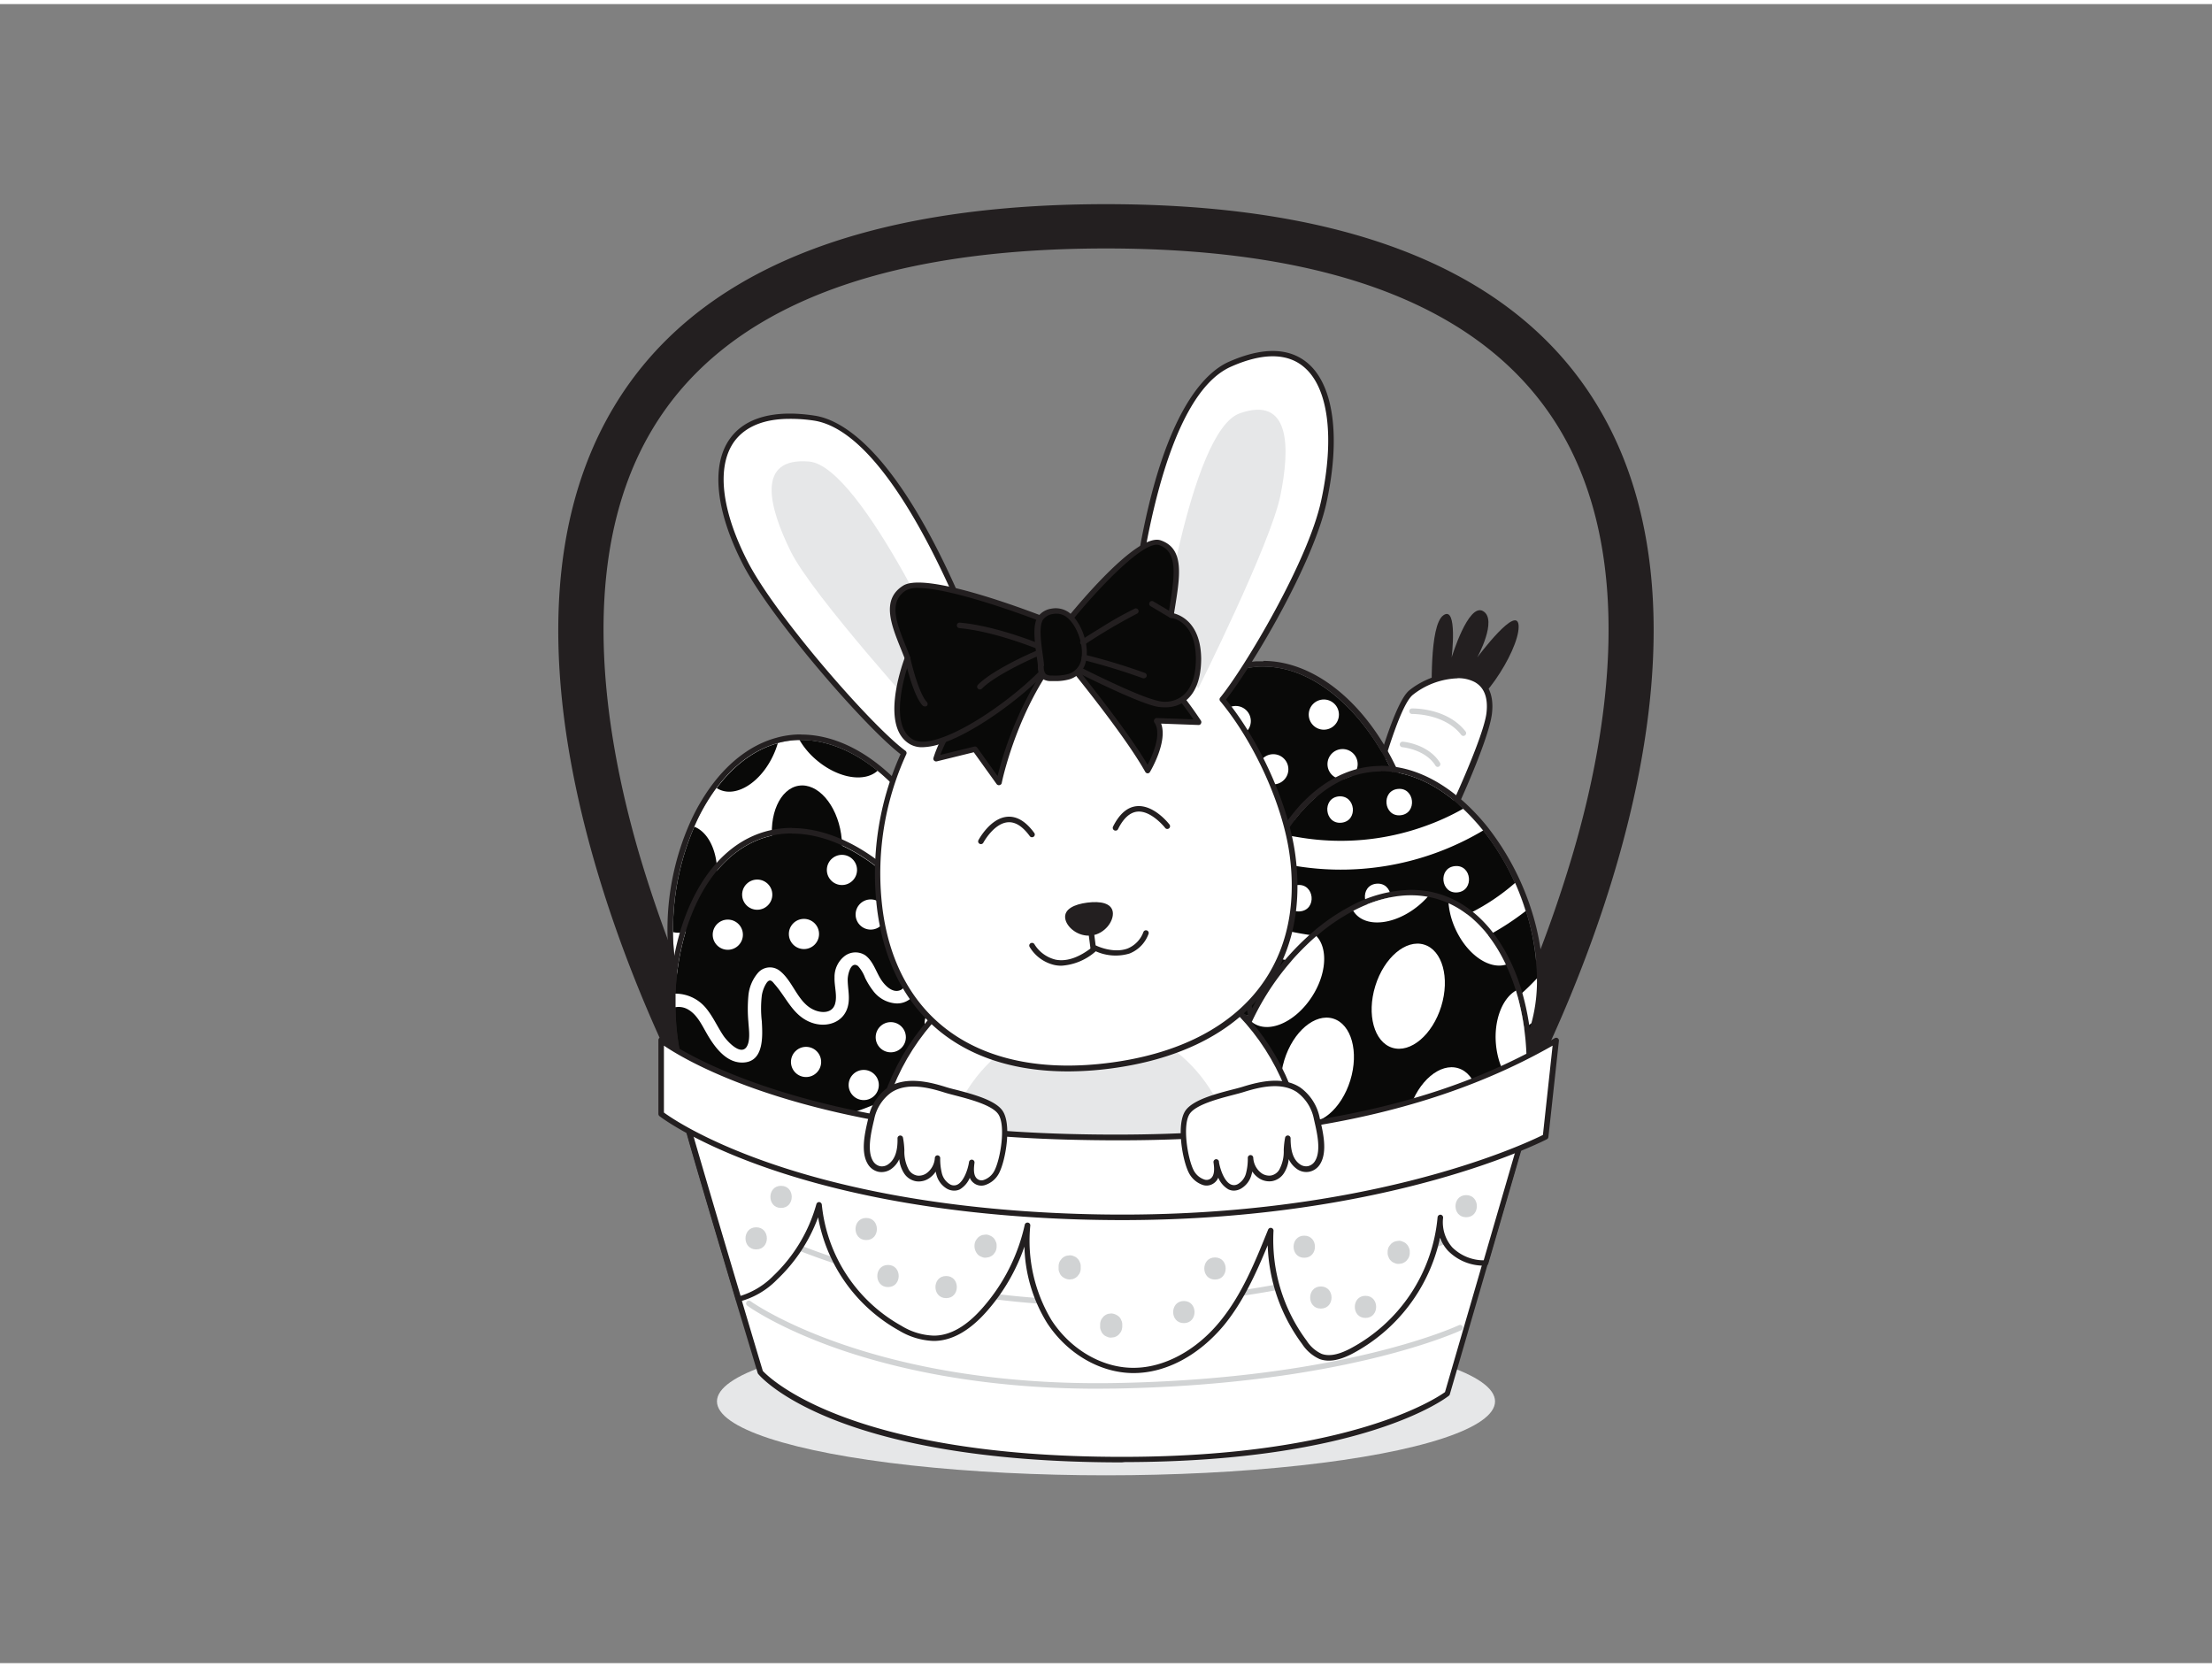 <svg id="_460_easter_basket_flatline" data-name="#460_easter_basket_flatline" xmlns="http://www.w3.org/2000/svg" viewBox="0 0 400 300" width="406" height="306" class="illustration styles_illustrationTablet__1DWOa"><rect x="0" y="0" width="400" height="300" fill="#808080" stroke="none"/><ellipse cx="200" cy="252.67" rx="70.35" ry="13.37" fill="#e6e7e8"></ellipse><path d="M258.85,125.75c.15-1-.46-13.38,2.16-15.23s1.5,7.61,1.5,7.61,3-9.92,5.68-8.36-1.06,8.38-1.06,8.38,7.49-10.07,7.49-5.55-7.53,16.07-11.29,15.22S258.85,125.75,258.85,125.75Z" fill="#231f20"></path><path d="M241.69,170.3s8.57-41.82,13.47-45.81,15.21-5.37,14.14,3.76-25.71,58.72-30,52.66S241.69,170.3,241.69,170.3Z" fill="#fff"></path><path d="M240.24,181.92a1.59,1.59,0,0,1-1.34-.72,7.18,7.18,0,0,1-1.42-5.55,9.8,9.8,0,0,1,3.76-5.64c.71-3.45,8.74-41.95,13.6-45.91,3.22-2.63,8.84-4.29,12.3-2.39,1.47.81,3.12,2.61,2.65,6.6-1.06,9-22.22,51.81-29.06,53.55A2.12,2.12,0,0,1,240.24,181.92Zm23.34-60a13.79,13.79,0,0,0-8.11,3C251.71,128,245.13,156,242.18,170.4a.51.51,0,0,1-.21.31s-3,2.08-3.51,5.12a6.28,6.28,0,0,0,1.26,4.8.63.63,0,0,0,.77.26c6.26-1.59,27.38-44.82,28.31-52.69.32-2.76-.4-4.65-2.14-5.61A6.41,6.41,0,0,0,263.58,121.9Zm-21.89,48.4h0Z" fill="#231f20"></path><path d="M270.26,202.5H129.74a3.55,3.55,0,0,1-3.1-1.81c-1.8-3.23-43.83-79.59-15.27-127.51C125.81,49,155.63,36.68,200,36.68S274.19,49,288.62,73.18c28.57,47.92-13.46,124.28-15.26,127.51A3.54,3.54,0,0,1,270.26,202.5Zm0-3.5h0Zm-138.39-3.5H268.13A240.46,240.46,0,0,0,285,153.41c6.45-22.27,11.26-53.64-2.48-76.68C269.45,54.8,241.68,43.68,200,43.68S130.55,54.8,117.47,76.73c-13.74,23-8.93,54.41-2.48,76.68A240.46,240.46,0,0,0,131.87,195.5Z" fill="#231f20"></path><path d="M270.26,203H129.74a4,4,0,0,1-3.53-2.06c-1.81-3.24-44-79.84-15.26-128C125.48,48.54,155.44,36.18,200,36.18s74.52,12.36,89.05,36.75c28.71,48.15-13.45,124.77-15.26,128A4,4,0,0,1,270.26,203ZM200,37.18c-44.18,0-73.85,12.2-88.2,36.26-28.42,47.68,13.48,123.79,15.28,127a3,3,0,0,0,2.66,1.55H270.26a3,3,0,0,0,2.66-1.55c1.8-3.22,43.69-79.35,15.28-127C273.85,49.38,244.18,37.18,200,37.18ZM270.27,199.5a.51.51,0,0,1-.5-.5.49.49,0,0,1,.49-.5h0a.5.5,0,0,1,.5.5A.5.5,0,0,1,270.27,199.5Zm-2.14-3.5H131.87a.52.52,0,0,1-.45-.27,239.34,239.34,0,0,1-16.91-42.19C108,131.19,103.21,99.67,117,76.47c13.18-22.09,41.09-33.29,83-33.29s69.78,11.2,83,33.29c13.83,23.2,9,54.72,2.53,77.07a239.34,239.34,0,0,1-16.91,42.19A.52.52,0,0,1,268.13,196Zm-136-1H267.83a238.25,238.25,0,0,0,16.7-41.73C291,131.1,295.74,99.87,282.1,77c-13-21.77-40.61-32.81-82.1-32.81s-69.11,11-82.1,32.81c-13.64,22.88-8.85,54.11-2.43,76.28A238.25,238.25,0,0,0,132.17,195Z" fill="#231f20"></path><path d="M256,154.63a33,33,0,0,1-.33,8,26.94,26.94,0,0,1-.82,3.49,23.39,23.39,0,0,1-1.84,4.37,22.2,22.2,0,0,1-3.42,4.71c-4.37,4.61-10.61,7.24-17.65,7.76a28.31,28.31,0,0,1-14.41-2.49,22.74,22.74,0,0,1-4.41-2.78h0a22.31,22.31,0,0,1-4.09-4.3,23.29,23.29,0,0,1-1.72-2.76A30.17,30.17,0,0,1,204,158.45a44,44,0,0,1,.83-12.07c.16-.8.34-1.6.55-2.39,3.23-12.55,11.49-23.38,21.92-24.15s20.41,9,25.4,21.12c.3.74.59,1.49.86,2.25A44.22,44.22,0,0,1,256,154.63Z" fill="#090908"></path><path d="M228.44,119.8c10.11,0,19.42,9.47,24.22,21.16.3.74.59,1.49.86,2.25A44.22,44.22,0,0,1,256,154.63a33,33,0,0,1-.33,8,26.94,26.94,0,0,1-.82,3.49,23.39,23.39,0,0,1-1.84,4.37,22.2,22.2,0,0,1-3.42,4.71c-4.37,4.61-10.61,7.24-17.65,7.76q-1.25.09-2.46.09a27.48,27.48,0,0,1-11.95-2.58,22.74,22.74,0,0,1-4.41-2.78h0a22.08,22.08,0,0,1-4.09-4.31,22.38,22.38,0,0,1-1.72-2.75A30.17,30.17,0,0,1,204,158.45a44,44,0,0,1,.83-12.07c.16-.8.34-1.6.55-2.39,3.23-12.55,11.49-23.38,21.92-24.15.39,0,.79,0,1.18,0m0-1h0c-.42,0-.84,0-1.26,0-11.54.85-19.77,13.11-22.81,24.89-.21.79-.4,1.62-.57,2.45a45.13,45.13,0,0,0-.84,12.34,31.31,31.31,0,0,0,3.43,12.55,23.75,23.75,0,0,0,6,7.34l.08.07a23.67,23.67,0,0,0,4.56,2.86A28.23,28.23,0,0,0,229.44,184c.83,0,1.68,0,2.53-.09,7.49-.55,13.82-3.34,18.31-8.07a23.27,23.27,0,0,0,3.57-4.92,24.94,24.94,0,0,0,1.92-4.56,27.45,27.45,0,0,0,.85-3.61,34.23,34.23,0,0,0,.34-8.23,45.49,45.49,0,0,0-2.5-11.68c-.26-.74-.55-1.51-.87-2.29-5.44-13.23-15.31-21.78-25.15-21.78Z" fill="#231f20"></path><path d="M253.52,143.21a7.7,7.7,0,0,0-4.29,5.17c-.35,1.54-.37,3.22-1.41,4.51a3.76,3.76,0,0,1-4.21,1.1,5.66,5.66,0,0,1-3.22-3,14.4,14.4,0,0,1-.95-2.62,6.6,6.6,0,0,0-.8-2.36c-1.09-1.28-2.2,1.25-2.34,2-.29,1.54-.24,3.12-.9,4.57-1.3,2.86-4.62,3.22-7.1,1.68-3.05-1.88-3.49-5.39-5.11-8.3-.16-.3-.36-.79-.73-.79s-.7.39-.89.6a5.81,5.81,0,0,0-1,1.76,19.61,19.61,0,0,0-1,4.55c-.4,2.53-1.08,7-4.6,6.62-3.28-.37-4.79-4-5.65-6.71-.5-1.61-1-3.46-2.21-4.67a3.4,3.4,0,0,0-2.26-1c.16-.8.34-1.6.55-2.39a7.2,7.2,0,0,1,4.92,3.88c.87,1.73,1.23,3.66,2,5.44.42,1,2.23,4.12,3.61,2.79,1-1,1.1-3.13,1.3-4.42a26.32,26.32,0,0,1,1-4.56,7.35,7.35,0,0,1,2.54-3.69,2.85,2.85,0,0,1,4,.47c2.06,2.49,2,6.7,5,8.43,1.17.68,2.73.88,3.5-.46s.56-3.23.95-4.76a4.75,4.75,0,0,1,2.42-3.31,3.22,3.22,0,0,1,3.85.55c1.13,1.23,1.27,3.17,1.8,4.7.43,1.22,1.53,3.15,3.15,2.77,1.36-.31,1.33-2.55,1.54-3.61a10,10,0,0,1,1.79-4,10.33,10.33,0,0,1,4-3.25C253,141.7,253.25,142.45,253.52,143.21Z" fill="#fff"></path><path d="M255.63,162.61a26.94,26.94,0,0,1-.82,3.49A51.09,51.09,0,0,1,244,171.51a55.08,55.08,0,0,1-17.49,3,92.88,92.88,0,0,1-17.55-1.1,23.29,23.29,0,0,1-1.72-2.76q2.65.54,5.34.87a91,91,0,0,0,17.62.43,48.43,48.43,0,0,0,15.54-3.65A47.26,47.26,0,0,0,255.63,162.61Z" fill="#fff"></path><path d="M253,170.47a22.2,22.2,0,0,1-3.42,4.71,50.9,50.9,0,0,1-5.68,2.45,55,55,0,0,1-17.49,3c-2.95.07-5.92,0-8.89-.14a22.74,22.74,0,0,1-4.41-2.78,91,91,0,0,0,17,.36,48.43,48.43,0,0,0,15.55-3.65A47.47,47.47,0,0,0,253,170.47Z" fill="#fff"></path><circle cx="225.78" cy="161.07" r="2.73" fill="#fff"></circle><circle cx="217.38" cy="167.16" r="2.73" fill="#fff"></circle><circle cx="235.11" cy="167.33" r="2.73" fill="#fff"></circle><circle cx="230.25" cy="138.37" r="2.73" fill="#fff"></circle><circle cx="241.7" cy="159.9" r="2.73" fill="#fff"></circle><circle cx="239.39" cy="128.48" r="2.73" fill="#fff"></circle><circle cx="223.46" cy="129.65" r="2.73" fill="#fff"></circle><circle cx="216.75" cy="135.61" r="2.73" fill="#fff"></circle><circle cx="250.9" cy="159.22" r="2.73" fill="#fff"></circle><circle cx="242.78" cy="137.44" r="2.73" fill="#fff"></circle><path d="M173.74,165.84a31.06,31.06,0,0,1-.3,11.51,22.71,22.71,0,0,1-10.07,14.31,27.43,27.43,0,0,1-7.64,3.36h0a30.78,30.78,0,0,1-3.91.82,31.94,31.94,0,0,1-4,.35h0a27.71,27.71,0,0,1-8.06-.94,22.75,22.75,0,0,1-14.33-11.43,31.49,31.49,0,0,1-3.3-10.35,42.36,42.36,0,0,1-.44-5.66,46.69,46.69,0,0,1,3.85-19.05,35.37,35.37,0,0,1,4-7c3-4,6.73-6.93,11.05-8.11a15.42,15.42,0,0,1,1.91-.4,14.71,14.71,0,0,1,2-.17c4.93-.12,9.81,2,14.15,5.54a35.27,35.27,0,0,1,3.68,3.48,46.27,46.27,0,0,1,9.49,16.11A43.68,43.68,0,0,1,173.74,165.84Z" fill="#fff"></path><path d="M144.94,133.08c4.8,0,9.54,2.1,13.76,5.55a35.27,35.27,0,0,1,3.68,3.48,46.27,46.27,0,0,1,9.49,16.11,43.68,43.68,0,0,1,1.87,7.62,31.06,31.06,0,0,1-.3,11.51,22.71,22.71,0,0,1-10.07,14.31,27.43,27.43,0,0,1-7.64,3.36h0a30.78,30.78,0,0,1-3.91.82,31.94,31.94,0,0,1-4,.35h-.77a27.29,27.29,0,0,1-7.29-.95,22.75,22.75,0,0,1-14.33-11.43,31.49,31.49,0,0,1-3.3-10.35,42.36,42.36,0,0,1-.44-5.66,46.69,46.69,0,0,1,3.85-19.05,35.37,35.37,0,0,1,4-7c3-4,6.73-6.93,11.05-8.11a15.42,15.42,0,0,1,1.91-.4,14.71,14.71,0,0,1,2-.17h.39m0-1h-.42a14.88,14.88,0,0,0-2.1.18,15.06,15.06,0,0,0-2,.43c-4.31,1.18-8.31,4.11-11.58,8.47a36.07,36.07,0,0,0-4.15,7.19,47.76,47.76,0,0,0-3.94,19.46,45.57,45.57,0,0,0,.45,5.8,32.46,32.46,0,0,0,3.41,10.67,23.78,23.78,0,0,0,14.94,11.93,28.8,28.8,0,0,0,7.56,1h.81a35.68,35.68,0,0,0,4.09-.36,33.16,33.16,0,0,0,4-.84h0a28.72,28.72,0,0,0,7.91-3.48,23.74,23.74,0,0,0,10.5-14.94,31.87,31.87,0,0,0,.32-11.87,43.94,43.94,0,0,0-1.92-7.8,47.47,47.47,0,0,0-9.69-16.47,37.24,37.24,0,0,0-3.79-3.58c-4.62-3.77-9.6-5.77-14.39-5.77Z" fill="#231f20"></path><path d="M129.56,159c-.69,5.35-4,9.33-7.44,8.89a3,3,0,0,1-.41-.08,46.69,46.69,0,0,1,3.85-19.05C128.43,149.87,130.18,154.16,129.56,159Z" fill="#090908"></path><ellipse cx="136.19" cy="170.58" rx="6.24" ry="9.76" transform="translate(-23.49 21.76) rotate(-8.41)" fill="#090908"></ellipse><path d="M140.65,133.66a14.2,14.2,0,0,1-.8,2.13c-2.25,4.9-6.62,7.7-9.75,6.25a4,4,0,0,1-.5-.27C132.59,137.78,136.33,134.84,140.65,133.66Z" fill="#090908"></path><path d="M158.7,138.63c-2.4,2.18-7.23,1.36-11.13-2a14,14,0,0,1-3-3.57C149.48,133,154.36,135.09,158.7,138.63Z" fill="#090908"></path><ellipse cx="160.46" cy="168.91" rx="6.24" ry="9.76" transform="translate(-22.98 25.29) rotate(-8.41)" fill="#090908"></ellipse><ellipse cx="145.25" cy="151.42" rx="6.24" ry="9.76" transform="matrix(0.99, -0.15, 0.15, 0.99, -20.59, 22.88)" fill="#090908"></ellipse><path d="M156.86,187.26a12.51,12.51,0,0,1-1.13,7.76h0a30.78,30.78,0,0,1-3.91.82,31.94,31.94,0,0,1-4,.35h0a12.45,12.45,0,0,1-3.33-7.1c-.79-5.33,1.34-10.07,4.75-10.57S156.07,181.93,156.86,187.26Z" fill="#090908"></path><path d="M139.78,195.25a22.75,22.75,0,0,1-14.33-11.43,4.54,4.54,0,0,1,.63-.61c2.72-2.11,7.61-.37,10.92,3.89A12,12,0,0,1,139.78,195.25Z" fill="#090908"></path><path d="M173.44,177.35a22.71,22.71,0,0,1-10.07,14.31,12.07,12.07,0,0,1,1.54-8.28C167.07,179.46,170.58,177.09,173.44,177.35Z" fill="#090908"></path><path d="M171.87,158.22c-2.82.24-6.29-2-8.54-5.75s-2.58-8-1-10.36A46.27,46.27,0,0,1,171.87,158.22Z" fill="#090908"></path><path d="M277.74,172.72c.12,1.19.18,2.34.19,3.46a28.8,28.8,0,0,1-1,8.1c-2.9,10.31-11.61,16.34-22.39,17.45-8.82.91-17-1.68-22.34-7.87a24.12,24.12,0,0,1-4.06-6.61,32.17,32.17,0,0,1-2.26-9.18,43.23,43.23,0,0,1-.13-6.93,47.57,47.57,0,0,1,4-16.27,38.57,38.57,0,0,1,2.5-4.68c3.93-6.28,9.39-10.73,15.8-11.39,5.91-.61,11.7,2.1,16.58,6.71a37.65,37.65,0,0,1,3.59,3.93,45.16,45.16,0,0,1,5.74,9.49,46.08,46.08,0,0,1,2,5.09A43.4,43.4,0,0,1,277.74,172.72Z" fill="#090908"></path><path d="M249.68,138.71c5.33,0,10.49,2.62,14.92,6.8a37.65,37.65,0,0,1,3.59,3.93,45.16,45.16,0,0,1,5.74,9.49,46.08,46.08,0,0,1,2,5.09,43.4,43.4,0,0,1,1.85,8.7c.12,1.19.18,2.34.19,3.46a28.8,28.8,0,0,1-1,8.1c-2.9,10.31-11.61,16.34-22.39,17.45a32.7,32.7,0,0,1-3.4.18c-7.49,0-14.26-2.66-18.94-8a24.12,24.12,0,0,1-4.06-6.61,32.17,32.17,0,0,1-2.26-9.18,43.23,43.23,0,0,1-.13-6.93,47.57,47.57,0,0,1,4-16.27,38.57,38.57,0,0,1,2.5-4.68c3.93-6.28,9.39-10.73,15.8-11.39a15.53,15.53,0,0,1,1.66-.09m0-1h0a17.14,17.14,0,0,0-1.76.09c-6.3.65-12.17,4.86-16.55,11.86a39.78,39.78,0,0,0-2.56,4.8,47.8,47.8,0,0,0-4.07,16.62,43,43,0,0,0,.13,7.1,33.14,33.14,0,0,0,2.33,9.46,25.26,25.26,0,0,0,4.23,6.88c4.69,5.41,11.69,8.39,19.69,8.39a34.51,34.51,0,0,0,3.5-.19c11.71-1.2,20.4-8,23.25-18.17a29.89,29.89,0,0,0,1.06-8.38c0-1.14-.07-2.34-.2-3.55a43.94,43.94,0,0,0-1.89-8.9A48,48,0,0,0,269,148.81a39.58,39.58,0,0,0-3.68-4c-4.9-4.62-10.3-7.07-15.61-7.07Z" fill="#231f20"></path><path d="M268.19,149.44a50.28,50.28,0,0,1-36.35,5.94c-.7-.16-1.41-.32-2.12-.51a38.57,38.57,0,0,1,2.5-4.68c1.06.22,2.09.38,3,.53a45,45,0,0,0,22.52-2.09,43.42,43.42,0,0,0,6.83-3.12A37.65,37.65,0,0,1,268.19,149.44Z" fill="#fff"></path><path d="M277.93,176.18a28.8,28.8,0,0,1-1,8.1,50.51,50.51,0,0,1-30,11.07,55.34,55.34,0,0,1-14.72-1.49,24.12,24.12,0,0,1-4.06-6.61,52,52,0,0,0,5.14,1.5c10.16,2.46,21.28,1.8,30.77-2.57A44,44,0,0,0,277.93,176.18Z" fill="#fff"></path><path d="M275.89,164a48.32,48.32,0,0,1-29,10.19,65.47,65.47,0,0,1-19.68-2.65l-1.43-.42a46.59,46.59,0,0,1,.63-5.26,65.06,65.06,0,0,0,6.91,1.84c10.92,2.28,22.49,1.72,32.57-3.35a38.48,38.48,0,0,0,8.09-5.44A46.08,46.08,0,0,1,275.89,164Z" fill="#fff"></path><path d="M234.63,159.3c-3.06.32-2.57,5.08.49,4.76S237.7,159,234.63,159.3Z" fill="#fff"></path><path d="M248.88,159.06c-3.06.32-2.57,5.08.5,4.76S252,158.75,248.88,159.06Z" fill="#fff"></path><path d="M263.08,155.88c-3.06.31-2.58,5.07.49,4.75S266.15,155.56,263.08,155.88Z" fill="#fff"></path><path d="M234.55,180c-3.06.32-2.57,5.08.49,4.76S237.62,179.68,234.55,180Z" fill="#fff"></path><path d="M252.07,180.4h-.15c-3.06.32-2.57,5.08.49,4.76h.15C255.62,184.84,255.14,180.08,252.07,180.4Z" fill="#fff"></path><path d="M270.05,175.84a1.83,1.83,0,0,0-.57-.72,2.7,2.7,0,0,0-1.76-.52l-.62.15a2.35,2.35,0,0,0-1,.72l-.32.52a2.26,2.26,0,0,0-.2,1.23l0,.25a1.75,1.75,0,0,0,.3.89,2.11,2.11,0,0,0,1.39,1.13,1.76,1.76,0,0,0,.94.11l.62-.15a2.35,2.35,0,0,0,1-.72l.32-.52a2.37,2.37,0,0,0,.2-1.23l0-.25A1.93,1.93,0,0,0,270.05,175.84Z" fill="#fff"></path><path d="M242.08,143.27c-3.06.32-2.57,5.08.5,4.76S245.15,143,242.08,143.27Z" fill="#fff"></path><path d="M252.78,141.92c-3.06.32-2.58,5.08.49,4.76S255.84,141.61,252.78,141.92Z" fill="#fff"></path><path d="M217.89,171c.12,1.26.19,2.49.2,3.69a34.26,34.26,0,0,1-.71,7.62,28,28,0,0,1-2.9,7.82c-4.6,8.27-13.2,13.11-23.39,14.13a36.7,36.7,0,0,1-5.22.16,31.43,31.43,0,0,1-8.86-1.59,27,27,0,0,1-5.92-2.81A25.14,25.14,0,0,1,166.2,196a26,26,0,0,1-3-3.84,29.22,29.22,0,0,1-2.88-5.82,36.84,36.84,0,0,1-1.9-7.82q-.1-.75-.18-1.53a47.53,47.53,0,0,1-.21-6.44,53.38,53.38,0,0,1,1.05-8.8h0a53.67,53.67,0,0,1,3-9.84c4.44-10.72,12.21-19,21.78-20a21,21,0,0,1,12.35,2.8,31.91,31.91,0,0,1,6,4.36,42,42,0,0,1,4.62,4.95,48.7,48.7,0,0,1,3.67,5.29,55.4,55.4,0,0,1,3.72,7.38,56.33,56.33,0,0,1,2,5.9,51.2,51.2,0,0,1,1.26,5.69C217.67,169.21,217.79,170.12,217.89,171Z" fill="#090908"></path><path d="M185.7,131.84a21.65,21.65,0,0,1,10.5,2.89,31.91,31.91,0,0,1,6,4.36,42,42,0,0,1,4.62,4.95,48.7,48.7,0,0,1,3.67,5.29,55.4,55.4,0,0,1,3.72,7.38,56.33,56.33,0,0,1,2,5.9,51.2,51.2,0,0,1,1.26,5.69c.14.91.26,1.82.36,2.74.12,1.26.19,2.49.2,3.69a34.26,34.26,0,0,1-.71,7.62,28,28,0,0,1-2.9,7.82c-4.6,8.27-13.2,13.11-23.39,14.13a37.23,37.23,0,0,1-3.78.19l-1.44,0a31.43,31.43,0,0,1-8.86-1.59,27,27,0,0,1-5.92-2.81A25.14,25.14,0,0,1,166.2,196a26,26,0,0,1-3-3.84,29.22,29.22,0,0,1-2.88-5.82,36.84,36.84,0,0,1-1.9-7.82q-.1-.75-.18-1.53a47.53,47.53,0,0,1-.21-6.44,53.38,53.38,0,0,1,1.05-8.8h0a53.67,53.67,0,0,1,3-9.84c4.44-10.72,12.21-19,21.78-20,.62-.06,1.24-.09,1.85-.09m0-1q-1,0-1.95.09c-9.19.92-17.64,8.62-22.6,20.61a53.93,53.93,0,0,0-3.05,10v0a54.74,54.74,0,0,0-1.05,8.93,49.32,49.32,0,0,0,.2,6.57c0,.53.12,1.05.19,1.57a37.88,37.88,0,0,0,1.95,8,30.33,30.33,0,0,0,3,6,26.85,26.85,0,0,0,3.11,4,26.35,26.35,0,0,0,5.09,4.2,28.11,28.11,0,0,0,6.13,2.92,32.86,32.86,0,0,0,9.14,1.64c.49,0,1,0,1.48,0,1.27,0,2.58-.07,3.88-.2,10.94-1.09,19.52-6.29,24.17-14.63a28.76,28.76,0,0,0,3-8.1,34.91,34.91,0,0,0,.74-7.84c0-1.24-.08-2.51-.21-3.78-.09-.95-.22-1.89-.37-2.81a49.81,49.81,0,0,0-1.28-5.79,55.77,55.77,0,0,0-5.86-13.53,52.41,52.41,0,0,0-3.74-5.39,44.37,44.37,0,0,0-4.73-5.07,33.12,33.12,0,0,0-6.22-4.5,22.62,22.62,0,0,0-11-3Z" fill="#231f20"></path><path d="M202.22,139.09c-15.21,5.72-30.28,12.76-43.14,22.67a53.67,53.67,0,0,1,3-9.84c10.62-7.09,22.2-12.54,34.13-17.19A31.91,31.91,0,0,1,202.22,139.09Z" fill="#fff"></path><path d="M210.51,149.33c-18.72,6.89-37.36,15.66-52.09,29.2q-.1-.75-.18-1.53a47.53,47.53,0,0,1-.21-6.44c.62-.51,1.24-1,1.87-1.52,14-11.21,30.22-18.76,46.94-25A48.7,48.7,0,0,1,210.51,149.33Z" fill="#fff"></path><path d="M216.27,162.61c-19.05,6.94-38.09,15.78-53.07,29.56a29.22,29.22,0,0,1-2.88-5.82c1.43-1.26,2.88-2.49,4.37-3.68,14.74-11.79,31.9-19.53,49.54-26A56.33,56.33,0,0,1,216.27,162.61Z" fill="#fff"></path><path d="M217.89,171c.12,1.26.19,2.49.2,3.69-16.69,6.22-33.27,14-47,25.33A25.14,25.14,0,0,1,166.2,196c.79-.67,1.6-1.34,2.41-2,14.56-11.65,31.5-19.34,48.92-25.72C217.67,169.21,217.79,170.12,217.89,171Z" fill="#fff"></path><path d="M217.38,182.35a28,28,0,0,1-2.9,7.82,174.41,174.41,0,0,0-28.61,14.29,31.43,31.43,0,0,1-8.86-1.59C189.37,194.07,203.17,187.72,217.38,182.35Z" fill="#fff"></path><path d="M173.93,178.68a33.65,33.65,0,0,1,1.35,7.88,28.27,28.27,0,0,1-.08,3.58,24,24,0,0,1-.88,4.66,22,22,0,0,1-2.37,5.32c-3.31,5.42-8.85,9.3-15.64,11.28a28.25,28.25,0,0,1-14.6.57,22.48,22.48,0,0,1-4.9-1.79h0a22.23,22.23,0,0,1-4.9-3.36,22.82,22.82,0,0,1-2.26-2.34,30.26,30.26,0,0,1-5.78-11.19,44.35,44.35,0,0,1-1.71-12c0-.81,0-1.63,0-2.45.54-13,6.35-25.27,16.39-28.2s21.84,4.51,29.25,15.34c.46.67.89,1.34,1.31,2A44.39,44.39,0,0,1,173.93,178.68Z" fill="#090908"></path><path d="M143.23,150c8.92,0,18.31,6.78,24.61,16,.46.67.89,1.34,1.31,2a44.39,44.39,0,0,1,4.78,10.66,33.65,33.65,0,0,1,1.35,7.88,28.27,28.27,0,0,1-.08,3.58,24,24,0,0,1-.88,4.66,22,22,0,0,1-2.37,5.32c-3.31,5.42-8.85,9.3-15.64,11.28a31,31,0,0,1-8.6,1.28,25.33,25.33,0,0,1-6-.71,22.48,22.48,0,0,1-4.9-1.79h0a22.23,22.23,0,0,1-4.9-3.36,22.82,22.82,0,0,1-2.26-2.34,30.26,30.26,0,0,1-5.78-11.19,44.35,44.35,0,0,1-1.71-12c0-.81,0-1.63,0-2.45.54-13,6.35-25.27,16.39-28.2a16.61,16.61,0,0,1,4.64-.65m0-1h0a17.56,17.56,0,0,0-4.92.69c-11.11,3.25-16.6,17-17.11,29.12,0,.82,0,1.66,0,2.51a45.35,45.35,0,0,0,1.75,12.24,31.31,31.31,0,0,0,6,11.56,24.67,24.67,0,0,0,2.35,2.44,23.66,23.66,0,0,0,5.07,3.48l.11,0a22.89,22.89,0,0,0,5.05,1.84,26.13,26.13,0,0,0,6.24.74,31.86,31.86,0,0,0,8.88-1.32c7.21-2.11,12.82-6.16,16.22-11.72a23.74,23.74,0,0,0,2.47-5.56,24.17,24.17,0,0,0,.91-4.85,28.84,28.84,0,0,0,.09-3.72,34.32,34.32,0,0,0-1.39-8.11A45.15,45.15,0,0,0,170,167.5c-.41-.67-.86-1.37-1.33-2.06C161.73,155.3,152,149,143.23,149Z" fill="#231f20"></path><path d="M169.15,168A7.72,7.72,0,0,0,166,174c0,1.59.31,3.24-.44,4.72a3.77,3.77,0,0,1-3.89,1.95,5.66,5.66,0,0,1-3.76-2.21,13.78,13.78,0,0,1-1.47-2.37,6.63,6.63,0,0,0-1.28-2.14c-1.34-1-1.89,1.68-1.87,2.46,0,1.56.42,3.1.07,4.66-.67,3.07-3.84,4.11-6.59,3.12-3.37-1.2-4.53-4.54-6.73-7-.22-.26-.52-.69-.88-.62s-.6.53-.75.78a6,6,0,0,0-.65,1.93,20.26,20.26,0,0,0,0,4.67c.14,2.56.42,7.09-3.12,7.43-3.28.32-5.51-2.9-6.92-5.38-.83-1.46-1.66-3.18-3.14-4.1a3.39,3.39,0,0,0-2.42-.51c0-.81,0-1.63,0-2.45a7.17,7.17,0,0,1,5.62,2.76c1.22,1.52,2,3.32,3.08,4.91.62.88,3,3.56,4.12,2,.79-1.16.42-3.29.35-4.59a26,26,0,0,1,0-4.67,7.36,7.36,0,0,1,1.71-4.14,2.86,2.86,0,0,1,4-.37c2.53,2,3.31,6.14,6.61,7.21,1.29.42,2.85.29,3.33-1.18s-.13-3.27-.07-4.85a4.77,4.77,0,0,1,1.67-3.75,3.24,3.24,0,0,1,3.88-.27c1.37,1,1.91,2.84,2.75,4.22.67,1.11,2.15,2.76,3.66,2.06,1.26-.59.76-2.78.75-3.86a10,10,0,0,1,.91-4.28,10.38,10.38,0,0,1,3.28-4C168.3,166.67,168.73,167.34,169.15,168Z" fill="#fff"></path><path d="M175.28,186.56a28.27,28.27,0,0,1-.08,3.58,50.38,50.38,0,0,1-9.42,7.54,54.88,54.88,0,0,1-16.48,6.56,92.07,92.07,0,0,1-17.39,2.58,22.82,22.82,0,0,1-2.26-2.34c1.81,0,3.61-.1,5.41-.26A91,91,0,0,0,152.37,201a47.51,47.51,0,0,0,22.91-14.4Z" fill="#fff"></path><path d="M174.32,194.8a22,22,0,0,1-2.37,5.32,49.41,49.41,0,0,1-5,3.58,55,55,0,0,1-16.48,6.55c-2.88.68-5.79,1.28-8.72,1.72a22.48,22.48,0,0,1-4.9-1.79A91.94,91.94,0,0,0,153.5,207a47.36,47.36,0,0,0,20.82-12.18Z" fill="#fff"></path><circle cx="145.76" cy="191.29" r="2.73" fill="#fff"></circle><circle cx="138.82" cy="199" r="2.73" fill="#fff"></circle><circle cx="156.19" cy="195.46" r="2.73" fill="#fff"></circle><circle cx="145.38" cy="168.15" r="2.73" fill="#fff"></circle><circle cx="161.08" cy="186.82" r="2.73" fill="#fff"></circle><circle cx="152.25" cy="156.57" r="2.73" fill="#fff"></circle><circle cx="136.93" cy="161.04" r="2.73" fill="#fff"></circle><circle cx="131.61" cy="168.28" r="2.73" fill="#fff"></circle><circle cx="169.93" cy="184.23" r="2.73" fill="#fff"></circle><circle cx="157.45" cy="164.63" r="2.73" fill="#fff"></circle><path d="M274.14,204.73A30.72,30.72,0,0,1,268.9,215a22.72,22.72,0,0,1-15.25,8.57,27.62,27.62,0,0,1-8.34-.27h0a32.71,32.71,0,0,1-3.88-.95,33.93,33.93,0,0,1-3.74-1.4h0a28,28,0,0,1-6.87-4.33,22.76,22.76,0,0,1-8-16.49,31.48,31.48,0,0,1,1.49-10.76,42.9,42.9,0,0,1,2.05-5.3,46.66,46.66,0,0,1,11.69-15.52,35.25,35.25,0,0,1,6.66-4.57c4.42-2.31,9.06-3.34,13.47-2.54a15.92,15.92,0,0,1,1.9.46,16.55,16.55,0,0,1,1.86.7c4.5,2,8,6,10.38,11.11a36.51,36.51,0,0,1,1.82,4.73,46.31,46.31,0,0,1,1.6,18.62A43.55,43.55,0,0,1,274.14,204.73Z" fill="#090908"></path><path d="M255.17,161.15a16.85,16.85,0,0,1,3,.27,15.92,15.92,0,0,1,1.9.46,16.55,16.55,0,0,1,1.86.7c4.5,2,8,6,10.38,11.11a36.51,36.51,0,0,1,1.82,4.73,46.31,46.31,0,0,1,1.6,18.62,43.55,43.55,0,0,1-1.6,7.69A30.72,30.72,0,0,1,268.9,215a22.72,22.72,0,0,1-15.25,8.57,26.55,26.55,0,0,1-3.23.2,28.83,28.83,0,0,1-5.11-.47h0a32.71,32.71,0,0,1-3.88-.95,33.93,33.93,0,0,1-3.74-1.4h0a28,28,0,0,1-6.87-4.33,22.76,22.76,0,0,1-8-16.49,31.48,31.48,0,0,1,1.49-10.76,42.9,42.9,0,0,1,2.05-5.3,46.66,46.66,0,0,1,11.69-15.52,35.25,35.25,0,0,1,6.66-4.57,22.73,22.73,0,0,1,10.46-2.81m0-1a23.62,23.62,0,0,0-10.92,2.93,36.45,36.45,0,0,0-6.85,4.69,47.8,47.8,0,0,0-12,15.86,43.1,43.1,0,0,0-2.09,5.42,32.16,32.16,0,0,0-1.53,11.11,23.71,23.71,0,0,0,8.33,17.2,28.89,28.89,0,0,0,7.11,4.48h0a34.49,34.49,0,0,0,3.84,1.44,35,35,0,0,0,4,1h0a31.06,31.06,0,0,0,5.29.48,26.43,26.43,0,0,0,3.35-.21,23.69,23.69,0,0,0,15.91-8.94A32,32,0,0,0,275.1,205a43.12,43.12,0,0,0,1.63-7.86,47.36,47.36,0,0,0-1.64-19,36,36,0,0,0-1.87-4.86c-2.62-5.56-6.38-9.57-10.87-11.59a16.81,16.81,0,0,0-2-.75,17.48,17.48,0,0,0-2-.49,18.53,18.53,0,0,0-3.18-.28Z" fill="#231f20"></path><path d="M237.24,179.49c-2.93,4.53-7.65,6.68-10.54,4.81a3,3,0,0,1-.34-.25,46.66,46.66,0,0,1,11.69-15.52C240.16,170.76,239.89,175.4,237.24,179.49Z" fill="#fff"></path><ellipse cx="238.22" cy="192.79" rx="9.76" ry="6.24" transform="translate(-16.25 363.56) rotate(-72.85)" fill="#fff"></ellipse><path d="M258.18,161.42a15.41,15.41,0,0,1-1.64,1.58c-4.15,3.44-9.3,4.08-11.5,1.43a5,5,0,0,1-.33-.47C249.13,161.65,253.77,160.62,258.18,161.42Z" fill="#fff"></path><path d="M272.32,173.69c-3.1.93-7.11-1.89-9.19-6.58a14.11,14.11,0,0,1-1.19-4.53C266.44,164.61,269.93,168.62,272.32,173.69Z" fill="#fff"></path><ellipse cx="260.84" cy="201.76" rx="9.76" ry="6.24" transform="translate(-8.88 391.5) rotate(-72.85)" fill="#fff"></ellipse><ellipse cx="254.67" cy="179.42" rx="9.76" ry="6.24" transform="translate(8.12 369.84) rotate(-72.85)" fill="#fff"></ellipse><path d="M249.67,216.77a12.51,12.51,0,0,1-4.36,6.51h0a32.71,32.71,0,0,1-3.88-.95,33.93,33.93,0,0,1-3.74-1.4h0a12.52,12.52,0,0,1,.06-7.85c1.59-5.15,5.55-8.5,8.85-7.48S251.26,211.62,249.67,216.77Z" fill="#fff"></path><path d="M230.81,216.6a22.76,22.76,0,0,1-8-16.49,4.06,4.06,0,0,1,.83-.28c3.37-.73,7,2.95,8.17,8.22A11.89,11.89,0,0,1,230.81,216.6Z" fill="#fff"></path><path d="M268.9,215a22.72,22.72,0,0,1-15.25,8.57,12,12,0,0,1,5-6.81C262.24,214.14,266.43,213.51,268.9,215Z" fill="#fff"></path><path d="M275.74,197c-2.64-1-4.81-4.51-5.22-8.86s1.13-8.35,3.62-9.76A46.31,46.31,0,0,1,275.74,197Z" fill="#fff"></path><ellipse cx="196.92" cy="211.68" rx="38.96" ry="40.99" fill="#fff"></ellipse><path d="M196.92,253.17c-21.75,0-39.45-18.61-39.45-41.49s17.7-41.49,39.45-41.49,39.46,18.61,39.46,41.49S218.68,253.17,196.92,253.17Zm0-82c-21.2,0-38.45,18.17-38.45,40.49s17.25,40.49,38.45,40.49,38.46-18.16,38.46-40.49S218.13,171.19,196.92,171.19Z" fill="#231f20"></path><ellipse cx="196.92" cy="211.68" rx="26.38" ry="27.76" fill="#e6e7e8"></ellipse><path d="M277.23,198l-8.61,29.58-6.89,23.68s-15,11.82-58.28,11.91c-52.76.12-66-15.79-66-15.79s-1.73-5.78-4-13.28c-4.14-13.9-10-33.73-9.84-33.67C203.28,224.7,277.23,198,277.23,198Z" fill="#fff"></path><path d="M202.86,263.7c-51.91,0-65.21-15.31-65.76-16a.56.56,0,0,1-.09-.17s-1.73-5.78-4-13.28c-10.08-33.82-10-33.87-9.71-34.18a.5.5,0,0,1,.51-.11c78.51,23.91,152.47-2.16,153.21-2.43a.5.5,0,0,1,.51.11.49.49,0,0,1,.14.5l-15.5,53.26a.49.49,0,0,1-.17.25c-.61.49-15.6,11.93-58.59,12Zm-64.92-16.54c1.05,1.14,15.36,15.54,64.93,15.54h.58c40.63-.09,56.33-10.61,57.85-11.71l15.18-52.17c-8.75,2.91-78.32,24.53-152.11,2.37.58,2.16,2.73,9.61,9.64,32.8C136.06,240.9,137.69,246.34,137.94,247.16Z" fill="#231f20"></path><path d="M199.72,235.42a159.2,159.2,0,0,1-30-2.8c-23.88-4.58-38.19-13.23-38.33-13.32a.5.5,0,0,1,.52-.85c.14.09,14.33,8.66,38,13.2,21.88,4.18,56.57,5.7,97.6-10.89a.51.51,0,0,1,.65.28.5.5,0,0,1-.28.65C242.2,232.1,218.93,235.42,199.72,235.42Z" fill="#d1d3d4"></path><path d="M198.43,250.38c-21.58,0-37.31-3.87-46.87-7.2-10.9-3.81-16.21-7.66-16.43-7.82a.5.5,0,1,1,.59-.81c.22.16,21.78,15.58,66,14.8,41.4-.74,61.9-10.37,62.1-10.46a.5.5,0,0,1,.67.23.51.51,0,0,1-.23.67c-.21.1-20.88,9.81-62.52,10.56Z" fill="#d1d3d4"></path><path d="M277.23,198l-8.61,29.58c-4.64,0-8.64-2.85-8.21-8.25a30.41,30.41,0,0,1-16.19,24.22c-1.69.86-3.68,1.57-5.46.91a6.88,6.88,0,0,1-2.92-2.54,30.87,30.87,0,0,1-6.09-20.21c-2.37,5.86-4.8,11.83-8.79,16.73s-9.88,8.67-16.21,8.58c-6-.08-11.71-3.77-15-8.83s-4.39-11.35-4-17.38a34.3,34.3,0,0,1-7.61,15.07c-2.42,2.78-5.61,5.3-9.3,5.33a12.69,12.69,0,0,1-6.12-1.84,29,29,0,0,1-14.64-22.26,29.09,29.09,0,0,1-8,13.12,14.44,14.44,0,0,1-6.63,3.87c-4.14-13.9-10-33.73-9.84-33.67C203.28,224.7,277.23,198,277.23,198Z" fill="#fff"></path><path d="M205,247.55h-.23c-5.92-.08-11.83-3.55-15.42-9.05a27.45,27.45,0,0,1-4.1-13.82,34.76,34.76,0,0,1-6.68,11.56c-3.15,3.63-6.41,5.48-9.67,5.5h-.12a13,13,0,0,1-6.24-1.9,29.33,29.33,0,0,1-14.6-20.46,29.51,29.51,0,0,1-7.41,11.25,14.64,14.64,0,0,1-6.87,4,.5.5,0,0,1-.58-.34c-10.08-33.82-10-33.87-9.71-34.18a.5.5,0,0,1,.51-.11c78.51,23.91,152.47-2.16,153.21-2.43a.5.5,0,0,1,.51.11.49.49,0,0,1,.14.5l-8.61,29.58a.49.49,0,0,1-.48.36,9.07,9.07,0,0,1-6.8-2.68,7.08,7.08,0,0,1-1.44-2.36,31.09,31.09,0,0,1-15.93,21c-1.52.77-3.78,1.71-5.87.93a7.38,7.38,0,0,1-3.14-2.71,31.58,31.58,0,0,1-6.23-17.86c-2.07,5-4.37,10.1-7.86,14.4C216.79,244.37,210.83,247.55,205,247.55Zm-19.19-27.21h.07a.5.5,0,0,1,.43.53A27.89,27.89,0,0,0,190.16,238c3.41,5.23,9,8.53,14.59,8.6H205c5.49,0,11.31-3.12,15.61-8.39,4-4.88,6.38-10.84,8.71-16.61a.52.52,0,0,1,.58-.3.51.51,0,0,1,.39.52,30.5,30.5,0,0,0,6,19.88,6.36,6.36,0,0,0,2.69,2.37c1.72.64,3.71-.2,5.06-.88a29.92,29.92,0,0,0,15.92-23.82h0a.53.53,0,0,1,.54-.46.52.52,0,0,1,.46.54h0a6.88,6.88,0,0,0,1.65,5.36,8.11,8.11,0,0,0,5.69,2.35l8.23-28.29c-8.75,2.91-78.32,24.53-152.11,2.37.58,2.14,2.7,9.52,9.5,32.35a14.25,14.25,0,0,0,5.94-3.64A28.35,28.35,0,0,0,147.63,217a.51.51,0,0,1,.52-.37.53.53,0,0,1,.46.46A28.28,28.28,0,0,0,163,239a11.84,11.84,0,0,0,5.87,1.78c3,0,6-1.76,8.93-5.16a33.69,33.69,0,0,0,7.5-14.85A.5.5,0,0,1,185.78,220.34Z" fill="#231f20"></path><path d="M119.56,187.34s20,16,73.58,17.47c48.78,1.32,73.58-8.84,88.22-17.39l-1.88,17.4S248.94,221,194.76,219.26s-75.2-18.57-75.2-18.57Z" fill="#fff"></path><path d="M202.88,219.89q-4,0-8.14-.13c-53.72-1.75-75.28-18.51-75.5-18.68a.53.53,0,0,1-.18-.39V187.34a.5.5,0,0,1,.28-.45.51.51,0,0,1,.53.06c.2.16,20.51,15.94,73.28,17.36,49.95,1.36,74.12-9.24,88-17.32a.49.49,0,0,1,.52,0,.5.5,0,0,1,.23.47L280,204.87a.52.52,0,0,1-.26.39C279.43,205.41,251.55,219.89,202.88,219.89Zm-82.82-19.45c2.21,1.63,24,16.66,74.72,18.32,50.94,1.67,81.29-12.79,84.23-14.27l1.75-16.15c-29,16.54-63.83,17.61-87.64,17-47.33-1.27-68.79-14.09-73.06-17Z" fill="#231f20"></path><path d="M239.4,89.92c3.91-18-.82-31.94-17-24.84-12.28,5.4-16.71,35.78-18.13,50a31.61,31.61,0,0,0-26.68,3.48c-5-13.41-17.09-41.63-30.34-43.71-17.43-2.72-20.93,9.67-12.55,26.07,5.15,10.08,22.95,30.31,28.73,34.49a52.41,52.41,0,0,0-4.34,28.27c2.81,21.56,19.07,31.17,41.62,28.23s35.81-16.39,33-38c-1.22-9.43-6.58-20.9-12.69-28.27C225.58,120.2,237,101,239.4,89.92Z" fill="#fff"></path><path d="M193.08,193c-19.35,0-32-10.54-34.45-29.18a52.69,52.69,0,0,1,4.22-28.18c-6.29-4.8-23.5-24.53-28.56-34.43-4.91-9.61-5.74-17.87-2.27-22.66,2.77-3.83,8.08-5.25,15.35-4.12,5.62.88,17,7.7,30.51,43.45a32.16,32.16,0,0,1,26-3.38c3.87-38,13.15-47.53,18.36-49.83,6-2.64,10.76-2.59,14.12.16,4.79,3.92,6.11,13.35,3.53,25.25-2.42,11.19-13.59,29.88-18.19,35.68,6.23,7.66,11.37,19.19,12.55,28.2,2.74,21-9.76,35.43-33.43,38.52A60,60,0,0,1,193.08,193ZM142.79,75c-4.61,0-8,1.38-10,4.08-3.24,4.48-2.38,12.36,2.36,21.63,5.1,10,22.65,30,28.58,34.31a.51.51,0,0,1,.16.62,51.67,51.67,0,0,0-4.3,28c2.66,20.41,18,30.79,41.07,27.8s35.23-17,32.57-37.4c-1.17-9-6.34-20.49-12.58-28a.49.49,0,0,1,0-.63c4.26-5.19,15.85-24.51,18.25-35.58,2.5-11.52,1.3-20.6-3.19-24.27-3-2.49-7.46-2.5-13.09,0-12.17,5.35-16.53,36.48-17.83,49.61a.51.51,0,0,1-.23.37.52.52,0,0,1-.42.06A31.16,31.16,0,0,0,177.89,119a.48.48,0,0,1-.42,0,.49.49,0,0,1-.31-.3c-4.63-12.36-16.81-41.33-29.95-43.38A28.31,28.31,0,0,0,142.79,75Zm96.62,14.92h0Z" fill="#231f20"></path><path d="M173.24,122.4S156,83.54,146.31,82.72,139.05,91,143,99,167.84,130,167.84,130,170.3,123.06,173.24,122.4Z" fill="#e6e7e8"></path><path d="M209.48,118s5.56-40.78,14.71-44,9.13,6.09,7.35,14.86-14.84,34.87-14.84,34.87S212.48,117.88,209.48,118Z" fill="#e6e7e8"></path><path d="M201.23,164.19c.21,1.65-1.46,3.93-3.84,4.23s-4.56-1.48-4.77-3.12,1.64-2.52,4-2.82S201,162.55,201.23,164.19Z" fill="#231f20"></path><path d="M197.68,171.19a.5.5,0,0,1-.49-.43l-.29-2.27a.5.5,0,0,1,.43-.56.52.52,0,0,1,.56.43l.29,2.27a.51.51,0,0,1-.43.56Z" fill="#231f20"></path><path d="M191.93,173.89a6.13,6.13,0,0,1-1.21-.12,7.06,7.06,0,0,1-4.53-3.28.48.48,0,0,1,.19-.67.5.5,0,0,1,.68.19,6.18,6.18,0,0,0,3.86,2.79c2.05.39,4.35-.44,6.84-2.46a.47.47,0,0,1,.53-.06s3,1.46,5.61.5a5.12,5.12,0,0,0,2.87-3,.5.5,0,0,1,.65-.26.49.49,0,0,1,.26.65,6,6,0,0,1-3.44,3.52,8.75,8.75,0,0,1-6.09-.41A10.33,10.33,0,0,1,191.93,173.89Z" fill="#231f20"></path><path d="M177.38,151.9a.53.53,0,0,1-.24-.06.49.49,0,0,1-.2-.67c.09-.16,2.16-4,5.25-4.22,1.71-.12,3.33.86,4.83,2.92a.48.48,0,0,1-.1.69.5.5,0,0,1-.7-.1c-1.29-1.76-2.6-2.61-3.95-2.51-2.55.18-4.43,3.65-4.45,3.69A.49.49,0,0,1,177.38,151.9Z" fill="#231f20"></path><path d="M201.72,149.46a.54.54,0,0,1-.22-.05.51.51,0,0,1-.23-.67c1.14-2.28,2.57-3.53,4.26-3.7,3.09-.31,5.79,3.11,5.9,3.26a.5.5,0,1,1-.78.61s-2.5-3.14-5-2.88c-1.33.14-2.5,1.2-3.47,3.15A.48.48,0,0,1,201.72,149.46Z" fill="#231f20"></path><path d="M170.85,196.27c-3.28-1-7.09-1.83-10,0a8.42,8.42,0,0,0-3.34,5.24c-.5,2.17-1.42,5.73-.19,7.84a2.34,2.34,0,0,0,3.56.79c1.58-1.15,1.88-3.26,1.84-5.07.44,2,0,4.33,1.16,6a2.7,2.7,0,0,0,4.07.56,4.24,4.24,0,0,0,1.52-3,10.85,10.85,0,0,0,.31,2.84,3.7,3.7,0,0,0,1.66,2.25c2.56,1.39,4-2.47,4.24-4.36-.18,1.22-.25,2.7.74,3.42,1.28.92,3.07-.31,3.79-1.71,1.15-2.24,2.17-8.53.64-10.74S173.33,197.06,170.85,196.27Z" fill="#fff"></path><path d="M172.53,214.56a2.68,2.68,0,0,1-1.3-.35,4.14,4.14,0,0,1-1.9-2.55c-.05-.18-.09-.36-.13-.54a3.92,3.92,0,0,1-.91,1,3.36,3.36,0,0,1-2.63.75,3.25,3.25,0,0,1-2.16-1.42,5.78,5.78,0,0,1-.89-2.57,4.42,4.42,0,0,1-1.4,1.73,3,3,0,0,1-2.33.55,3,3,0,0,1-2-1.49c-1.27-2.18-.47-5.61.06-7.88l.08-.33a8.8,8.8,0,0,1,3.54-5.55c3.11-2,7.19-1.12,10.4-.11.52.17,1.2.35,2,.54,2.95.78,7,1.84,8.33,3.77,1.68,2.43.58,8.92-.61,11.25a4.34,4.34,0,0,1-2.64,2.22,2.22,2.22,0,0,1-1.88-.34,2.26,2.26,0,0,1-.79-1,4.48,4.48,0,0,1-1.81,2.1A2.35,2.35,0,0,1,172.53,214.56Zm-3-6.38h0a.5.5,0,0,1,.49.49,10.62,10.62,0,0,0,.29,2.71,3.21,3.21,0,0,0,1.42,2,1.42,1.42,0,0,0,1.4.09c1.18-.59,1.92-2.82,2.1-4.08h0a.51.51,0,0,1,.57-.43.51.51,0,0,1,.42.57h0c-.15,1.08-.23,2.38.55,2.94a1.22,1.22,0,0,0,1.06.18,3.38,3.38,0,0,0,2-1.71c1.09-2.12,2.09-8.19.68-10.22-1.12-1.63-5.12-2.68-7.77-3.37-.78-.2-1.47-.38-2-.55h0c-3-.95-6.79-1.81-9.55,0a7.83,7.83,0,0,0-3.12,4.93L158,202c-.49,2.11-1.23,5.31-.17,7.14a2,2,0,0,0,1.3,1,1.94,1.94,0,0,0,1.54-.38c1.15-.84,1.68-2.36,1.63-4.65a.49.49,0,0,1,.44-.51.5.5,0,0,1,.55.39,14.72,14.72,0,0,1,.25,2.29,6.87,6.87,0,0,0,.83,3.56,2.26,2.26,0,0,0,1.5,1,2.41,2.41,0,0,0,1.85-.56,3.66,3.66,0,0,0,1.33-2.67A.49.49,0,0,1,169.5,208.18Z" fill="#231f20"></path><path d="M224.79,196.27c3.28-1,7.09-1.83,10,0a8.36,8.36,0,0,1,3.33,5.24c.5,2.17,1.42,5.73.19,7.84a2.34,2.34,0,0,1-3.56.79c-1.58-1.15-1.87-3.26-1.83-5.07-.44,2,0,4.33-1.16,6a2.71,2.71,0,0,1-4.08.56,4.19,4.19,0,0,1-1.51-3,10.86,10.86,0,0,1-.32,2.84,3.7,3.7,0,0,1-1.66,2.25c-2.56,1.39-4-2.47-4.23-4.36.17,1.22.25,2.7-.75,3.42-1.28.92-3.06-.31-3.78-1.71-1.15-2.24-2.17-8.53-.65-10.74S222.31,197.06,224.79,196.27Z" fill="#fff"></path><path d="M223.11,214.56a2.32,2.32,0,0,1-1-.24,4.48,4.48,0,0,1-1.81-2.1,2.29,2.29,0,0,1-.8,1,2.24,2.24,0,0,1-1.88.35,4.44,4.44,0,0,1-2.64-2.23c-1.19-2.33-2.29-8.82-.61-11.25,1.34-1.93,5.38-3,8.34-3.77.76-.19,1.44-.37,2-.54h0c3.2-1,7.28-1.91,10.39.11a8.85,8.85,0,0,1,3.55,5.55l.08.34c.53,2.27,1.32,5.69.05,7.87a3,3,0,0,1-2,1.49,2.9,2.9,0,0,1-2.33-.55,4.53,4.53,0,0,1-1.41-1.73,5.64,5.64,0,0,1-.88,2.57,3.25,3.25,0,0,1-2.17,1.42,3.38,3.38,0,0,1-2.62-.75,3.92,3.92,0,0,1-.91-1,5.36,5.36,0,0,1-.14.54,4.1,4.1,0,0,1-1.9,2.55A2.64,2.64,0,0,1,223.11,214.56Zm-2.69-5.22c.19,1.26.92,3.49,2.11,4.08a1.4,1.4,0,0,0,1.39-.09,3.18,3.18,0,0,0,1.42-2,10.2,10.2,0,0,0,.3-2.71.5.5,0,0,1,.49-.49h0a.5.5,0,0,1,.5.47,3.69,3.69,0,0,0,1.32,2.67,2.43,2.43,0,0,0,1.86.56,2.22,2.22,0,0,0,1.49-1,6.89,6.89,0,0,0,.84-3.57,14.72,14.72,0,0,1,.25-2.28.5.5,0,0,1,.55-.39.51.51,0,0,1,.44.51c0,2.29.48,3.82,1.63,4.65a1.92,1.92,0,0,0,1.53.38,2,2,0,0,0,1.3-1c1.07-1.83.33-5-.16-7.13l-.08-.35a7.87,7.87,0,0,0-3.12-4.93c-2.76-1.8-6.55-.94-9.55,0h0c-.53.17-1.23.35-2,.55-2.64.69-6.64,1.74-7.77,3.37-1.4,2-.4,8.1.68,10.22a3.39,3.39,0,0,0,2,1.71,1.22,1.22,0,0,0,1.06-.18c.78-.56.7-1.87.54-2.94h0a.51.51,0,0,1,.42-.57.51.51,0,0,1,.57.43Zm4.37-13.07h0Z" fill="#231f20"></path><path d="M180.32,117.61c-3.5,5.88-9.22,13-11,18.84l7-1.72,4.33,6s2.37-11.57,9.11-21.13Z" fill="#090908"></path><path d="M180.63,141.25a.52.52,0,0,1-.41-.21l-4.13-5.75-6.7,1.65a.51.51,0,0,1-.48-.15.49.49,0,0,1-.11-.49c1.27-4.07,4.36-8.68,7.34-13.13,1.36-2,2.66-4,3.75-5.82a.51.51,0,0,1,.53-.23l9.43,2a.5.5,0,0,1,.36.3.49.49,0,0,1-.06.47c-6.61,9.38-9,20.84-9,20.95a.49.49,0,0,1-.39.39Zm-4.33-7a.49.49,0,0,1,.41.21l3.68,5.13A65.26,65.26,0,0,1,188.9,120l-8.34-1.78c-1.06,1.77-2.29,3.61-3.59,5.55-2.73,4.08-5.55,8.29-6.93,12l6.14-1.51Z" fill="#231f20"></path><path d="M194,120c5.4,6.7,10.88,14,13.49,18.6,0,0,3.65-6,1.62-9l7.6.28a73.53,73.53,0,0,0-13.82-15.57Z" fill="#090908"></path><path d="M207.54,139.1h0a.5.5,0,0,1-.43-.25c-2.84-5.06-8.89-12.88-13.45-18.54a.5.5,0,0,1-.11-.39.54.54,0,0,1,.23-.34l8.89-5.67a.5.5,0,0,1,.59,0,74.91,74.91,0,0,1,13.91,15.67.51.51,0,0,1,0,.52.45.45,0,0,1-.45.26l-6.75-.25c1.21,3.29-1.87,8.47-2,8.71A.49.49,0,0,1,207.54,139.1Zm-12.76-19c4.31,5.37,9.8,12.48,12.74,17.46.87-1.66,2.65-5.62,1.22-7.67a.51.51,0,0,1,0-.53.52.52,0,0,1,.46-.26l6.61.24A73.12,73.12,0,0,0,202.88,115Z" fill="#231f20"></path><path d="M189.6,111.63s-21.84-8.66-26-6-1.35,7.77.52,12.69c0,0-4.72,12.17.8,15.19s23.74-11,26.11-15.91S189.6,111.63,189.6,111.63Z" fill="#090908"></path><path d="M166.81,134.38a4.4,4.4,0,0,1-2.14-.48c-5.52-3-1.69-14-1.09-15.63l-.67-1.68c-1.77-4.38-3.59-8.92.41-11.43,4.25-2.67,24.09,5.06,26.45,6a3.72,3.72,0,0,1,2.21,1.93c.56,1.25.39,2.82-.51,4.68-1.84,3.8-13.57,13.51-21.4,16A11.12,11.12,0,0,1,166.81,134.38Zm-.77-28.8a4.28,4.28,0,0,0-2.19.43c-3.29,2.06-1.7,6,0,10.21.25.62.5,1.25.74,1.88a.53.53,0,0,1,0,.35c-.05.12-4.5,11.8.57,14.57,1,.53,2.56.47,4.61-.19,7.64-2.44,19-11.83,20.81-15.5.76-1.57.93-2.85.5-3.81a2.7,2.7,0,0,0-1.6-1.4l-.05,0C184.29,110.06,171.65,105.58,166,105.58Z" fill="#231f20"></path><path d="M192.79,112s12.8-16.08,17-14.65,3,6.74,2,13.14c0,0,4.89.39,5,7.75.07,6.45-3.4,9.17-7.6,8.2s-15.76-7-15.76-7Z" fill="#090908"></path><path d="M210.75,127.16A7.34,7.34,0,0,1,209,127c-4.21-1-15.41-6.76-15.88-7a.52.52,0,0,1-.27-.4l-.59-7.47a.56.56,0,0,1,.1-.36c1.34-1.67,13.15-16.3,17.53-14.8s3.48,6.54,2.54,12.42l-.13.79c1.35.36,4.83,1.89,4.91,8.15,0,3.5-.93,6.14-2.79,7.63A5.82,5.82,0,0,1,210.75,127.16Zm-16.88-8c1.69.87,11.64,5.93,15.4,6.8a5.15,5.15,0,0,0,4.56-.86c1.62-1.29,2.45-3.66,2.42-6.84-.09-6.78-4.34-7.25-4.52-7.27a.5.5,0,0,1-.45-.57l.2-1.27c.9-5.65,1.62-10.12-1.88-11.32-2.76-.95-11.4,8.22-16.29,14.33Z" fill="#231f20"></path><path d="M188.18,119.74a2.36,2.36,0,0,0,.71,1.9,2.31,2.31,0,0,0,1.22.27,9.67,9.67,0,0,0,3.13-.3c4.61-1.4,2.78-9-.33-11.27a3.63,3.63,0,0,0-4.81.72C186.89,112.79,188.06,117.65,188.18,119.74Z" fill="#090908"></path><path d="M190.73,122.42h-.63a2.64,2.64,0,0,1-1.49-.36,2.81,2.81,0,0,1-.93-2.28h0c0-.51-.13-1.21-.24-2-.34-2.47-.77-5.54.25-7a3.66,3.66,0,0,1,2.45-1.46,4.15,4.15,0,0,1,3.06.62c2.21,1.58,3.72,5.53,3.24,8.47a4.35,4.35,0,0,1-3.05,3.69A9.29,9.29,0,0,1,190.73,122.42Zm-2-2.7c0,.63.12,1.25.49,1.5a1.81,1.81,0,0,0,1,.19,9.25,9.25,0,0,0,3-.28,3.38,3.38,0,0,0,2.35-2.89c.42-2.57-.93-6.14-2.83-7.49a3.1,3.1,0,0,0-2.31-.46,2.7,2.7,0,0,0-1.8,1c-.79,1.13-.38,4.11-.08,6.28.12.83.22,1.54.25,2.1Z" fill="#231f20"></path><path d="M167.21,127a.51.51,0,0,1-.36-.15c-1.75-1.81-3.17-8.17-3.23-8.44a.49.49,0,0,1,.38-.59.5.5,0,0,1,.6.38c.39,1.76,1.68,6.62,3,8a.5.5,0,0,1,0,.71A.54.54,0,0,1,167.21,127Z" fill="#231f20"></path><path d="M211.77,111a.55.55,0,0,1-.25-.07l-3.47-2.06a.5.5,0,0,1-.17-.68.5.5,0,0,1,.68-.18l3.47,2.06a.5.5,0,0,1-.26.93Z" fill="#231f20"></path><path d="M187.73,116.57a.41.41,0,0,1-.19,0c-.08,0-7.76-3.17-14.06-3.72a.51.51,0,0,1-.45-.55.5.5,0,0,1,.54-.45c6.45.57,14,3.66,14.35,3.8a.5.5,0,0,1,.27.65A.51.51,0,0,1,187.73,116.57Z" fill="#231f20"></path><path d="M177.19,123.94a.49.49,0,0,1-.35-.15.49.49,0,0,1,0-.7c2.72-2.77,10.13-6,10.44-6.09a.5.5,0,0,1,.66.27.49.49,0,0,1-.27.65c-.07,0-7.54,3.24-10.11,5.87A.51.51,0,0,1,177.19,123.94Z" fill="#231f20"></path><path d="M195.83,115.92a.49.49,0,0,1-.48-.38c-.11-.41-.11-.41,3.9-2.88a65.6,65.6,0,0,1,5.94-3.34.5.5,0,0,1,.66.25.5.5,0,0,1-.25.66,105,105,0,0,0-9.47,5.59.51.51,0,0,1-.18.09Z" fill="#231f20"></path><path d="M206.87,121.91a.41.41,0,0,1-.19,0A110.51,110.51,0,0,0,196,118.64a.51.51,0,0,1-.36-.61.49.49,0,0,1,.61-.36,109.67,109.67,0,0,1,10.8,3.28.5.5,0,0,1,.28.65A.51.51,0,0,1,206.87,121.91Z" fill="#231f20"></path><path d="M195.26,227.49a1.52,1.52,0,0,0-.42-.64,1.43,1.43,0,0,0-.64-.42,1.58,1.58,0,0,0-.77-.17l-.53.07a2.06,2.06,0,0,0-.89.52l-.31.4a2,2,0,0,0-.27,1v.38a1.47,1.47,0,0,0,.17.77,1.5,1.5,0,0,0,.41.64,2.2,2.2,0,0,0,1.42.59l.53-.07a2,2,0,0,0,.88-.52l.31-.4a1.93,1.93,0,0,0,.28-1v-.38A1.58,1.58,0,0,0,195.26,227.49Z" fill="#d1d3d4"></path><path d="M202.76,238a1.5,1.5,0,0,0-.41-.64,2.29,2.29,0,0,0-1.41-.59l-.54.07a2.08,2.08,0,0,0-.88.52l-.31.4a2,2,0,0,0-.27,1v.38a1.47,1.47,0,0,0,.17.77,1.5,1.5,0,0,0,.41.64,1.46,1.46,0,0,0,.65.42,1.53,1.53,0,0,0,.77.17l.53-.07a2,2,0,0,0,.88-.52l.31-.4a2.1,2.1,0,0,0,.28-1v-.38A1.48,1.48,0,0,0,202.76,238Z" fill="#d1d3d4"></path><path d="M214.08,234.52c-2.58,0-2.58,4,0,4S216.65,234.52,214.08,234.52Z" fill="#d1d3d4"></path><path d="M219.71,226.64c-2.58,0-2.58,4,0,4S222.28,226.64,219.71,226.64Z" fill="#d1d3d4"></path><path d="M180.05,223.74a1.74,1.74,0,0,0-1.06-1.06,1.43,1.43,0,0,0-.77-.17l-.53.07a2,2,0,0,0-.88.51l-.31.41a2,2,0,0,0-.28,1v.19a2.29,2.29,0,0,0,.59,1.41,1.5,1.5,0,0,0,.64.41,1.48,1.48,0,0,0,.77.18l.53-.08a2,2,0,0,0,.89-.51l.31-.41a2,2,0,0,0,.27-1v-.19A1.45,1.45,0,0,0,180.05,223.74Z" fill="#d1d3d4"></path><path d="M171.09,230c-2.57,0-2.58,4,0,4S173.67,230,171.09,230Z" fill="#d1d3d4"></path><path d="M160.58,228c-2.58,0-2.58,4,0,4S163.16,228,160.58,228Z" fill="#d1d3d4"></path><path d="M156.64,219.5c-2.58,0-2.58,4,0,4S159.21,219.5,156.64,219.5Z" fill="#d1d3d4"></path><path d="M141.24,213.69c-2.57,0-2.57,4,0,4S143.82,213.69,141.24,213.69Z" fill="#d1d3d4"></path><path d="M136.74,221.19c-2.57,0-2.58,4,0,4S139.32,221.19,136.74,221.19Z" fill="#d1d3d4"></path><path d="M235.85,222.7c-2.57,0-2.58,4,0,4S238.43,222.7,235.85,222.7Z" fill="#d1d3d4"></path><path d="M238.85,231.89c-2.57,0-2.58,4,0,4S241.43,231.89,238.85,231.89Z" fill="#d1d3d4"></path><path d="M246.92,233.58c-2.57,0-2.57,4,0,4S249.5,233.58,246.92,233.58Z" fill="#d1d3d4"></path><path d="M254.76,224.86a1.49,1.49,0,0,0-.42-.64,1.41,1.41,0,0,0-.64-.41,1.46,1.46,0,0,0-.77-.18l-.53.08a1.91,1.91,0,0,0-.88.51l-.32.4a2,2,0,0,0-.27,1v.19a1.55,1.55,0,0,0,.17.77,1.52,1.52,0,0,0,.42.65,1.5,1.5,0,0,0,.64.41,1.58,1.58,0,0,0,.77.17l.53-.07a2,2,0,0,0,.88-.51l.32-.41a2,2,0,0,0,.27-1v-.19A1.58,1.58,0,0,0,254.76,224.86Z" fill="#d1d3d4"></path><path d="M265.13,215.37c-2.57,0-2.58,4,0,4S267.71,215.37,265.13,215.37Z" fill="#d1d3d4"></path><path d="M264.63,132.34a.51.51,0,0,1-.4-.2c-3-3.88-8.82-3.77-8.88-3.77a.51.51,0,0,1-.51-.49.49.49,0,0,1,.48-.51c.27,0,6.35-.13,9.7,4.16a.5.5,0,0,1-.09.7A.5.5,0,0,1,264.63,132.34Z" fill="#d1d3d4"></path><path d="M260,137.94a.48.48,0,0,1-.42-.23c-1.81-2.93-5.92-3.33-6-3.33a.5.5,0,0,1,.09-1c.19,0,4.64.45,6.72,3.8a.51.51,0,0,1-.16.69A.54.54,0,0,1,260,137.94Z" fill="#d1d3d4"></path></svg>